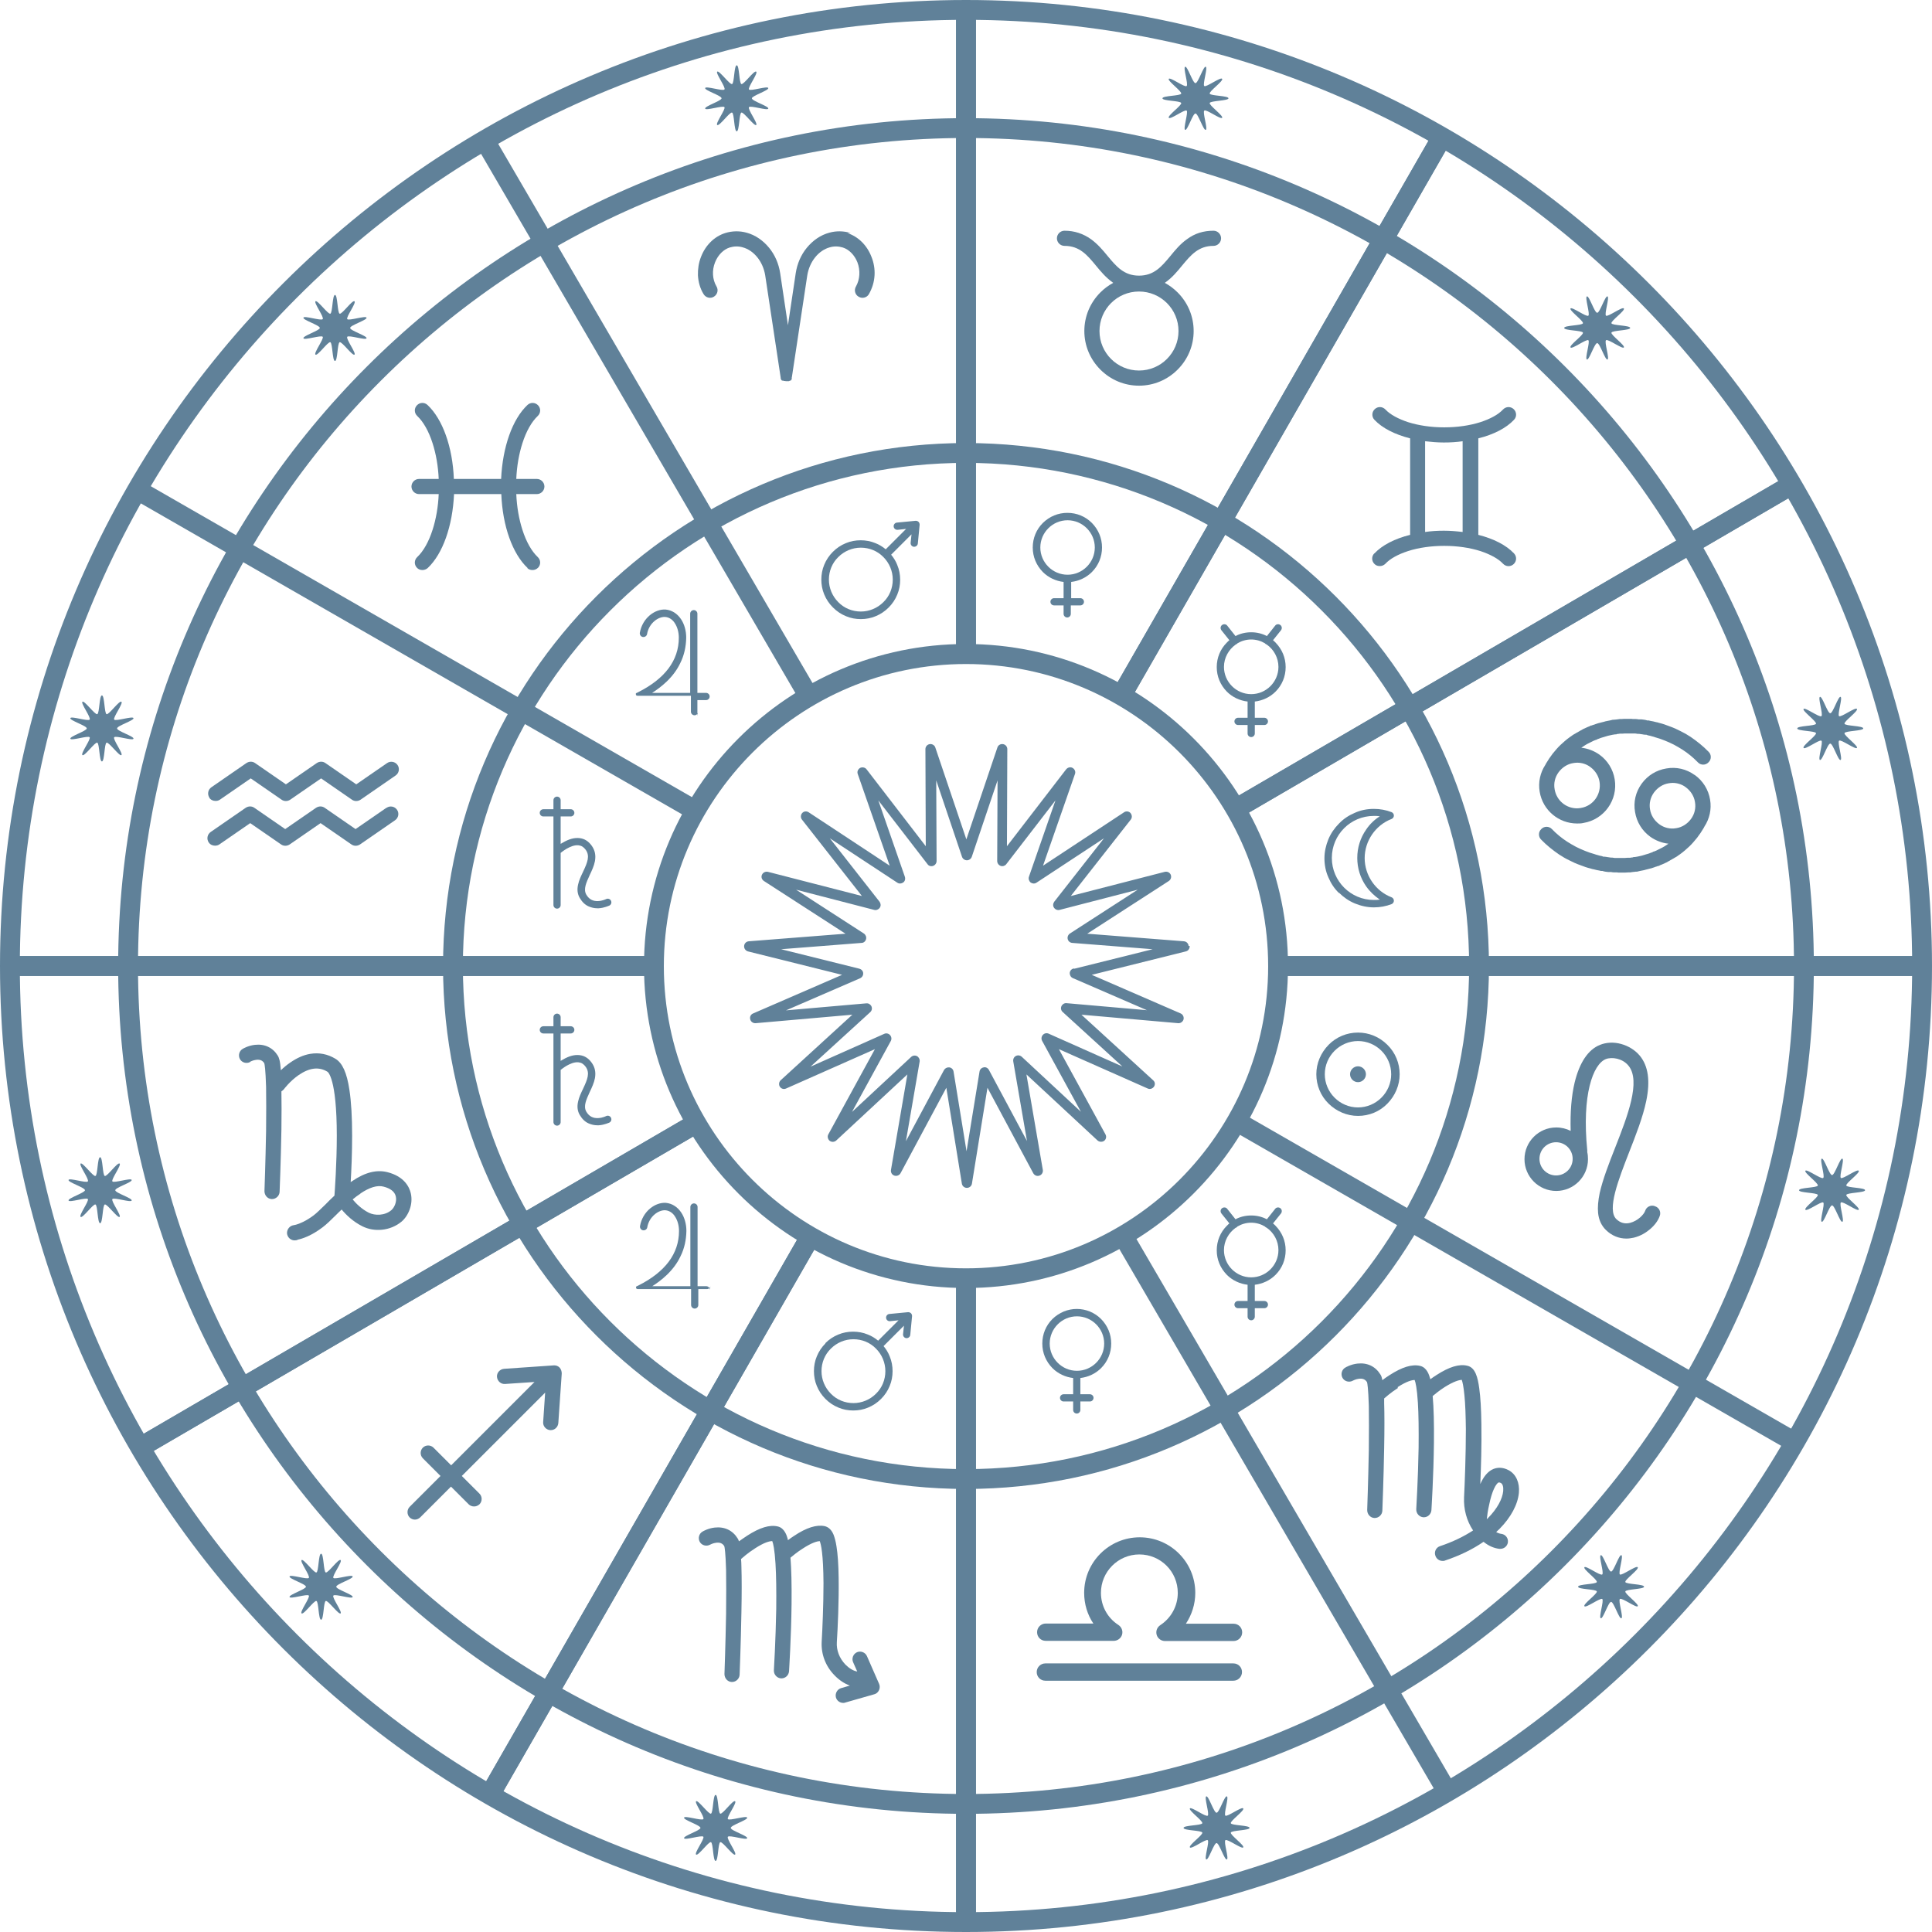 <?xml version="1.0" encoding="UTF-8"?>
<svg id="_レイヤー_2" data-name="レイヤー 2" xmlns="http://www.w3.org/2000/svg" viewBox="0 0 107.1 107.1">
  <defs>
    <style>
      .cls-1 {
        opacity: .8;
      }

      .cls-2 {
        fill: #386280;
        stroke-width: 0px;
      }
    </style>
  </defs>
  <g id="design">
    <g class="cls-1">
      <g>
        <g>
          <g>
            <g>
              <path class="cls-2" d="m57.95,90.96h3.79c.21,0,.4-.14.46-.34.06-.2-.02-.42-.2-.54-.61-.39-.97-1.06-.97-1.78,0-1.17.95-2.13,2.13-2.13s2.13.95,2.13,2.13c0,.72-.36,1.39-.97,1.79-.18.12-.26.33-.2.54.06.2.25.34.46.34h3.8c.26,0,.48-.21.48-.48s-.21-.48-.48-.48h-2.64c.33-.5.52-1.09.52-1.71,0-1.7-1.38-3.08-3.08-3.08s-3.08,1.38-3.08,3.08c0,.62.18,1.21.51,1.7h-2.64c-.26,0-.48.21-.48.48s.21.48.48.48Z"/>
              <path class="cls-2" d="m57.95,93.17h10.42c.26,0,.48-.21.48-.48s-.21-.48-.48-.48h-10.42c-.26,0-.48.21-.48.48s.21.48.48.48Z"/>
            </g>
            <path class="cls-2" d="m76.18,30.68c-.16.17-.15.43.02.59.08.08.18.11.29.11.11,0,.22-.04.31-.13.26-.28.7-.52,1.25-.7.59-.19,1.29-.29,2.01-.29s1.41.1,2.01.29c.54.18.99.42,1.25.7.16.17.42.18.59.02.17-.16.18-.42.02-.59-.43-.46-1.14-.82-1.98-1.03,0,0,0,0,0,0v-5.35c.85-.21,1.55-.57,1.98-1.03.16-.17.15-.43-.02-.59-.17-.16-.43-.15-.59.02-.26.28-.7.52-1.25.7-.59.19-1.29.29-2.01.29s-1.41-.1-2.01-.29c-.54-.18-.99-.42-1.25-.7-.16-.17-.42-.18-.59-.02-.17.16-.18.42-.02.59.43.46,1.14.82,1.98,1.03v5.35s0,0,0,0c-.85.21-1.55.57-1.98,1.03Zm2.82-6.22c.34.04.68.07,1.04.07s.71-.02,1.04-.07v5.03c-.34-.04-.68-.07-1.04-.07s-.71.02-1.04.07v-5.03Z"/>
            <path class="cls-2" d="m47.16,12.92c-.38-.12-.8-.13-1.19-.02-.48.13-.9.42-1.24.83-.33.4-.54.89-.62,1.42l-.43,2.88-.43-2.88c-.08-.53-.29-1.02-.62-1.42-.34-.41-.76-.7-1.24-.83-.39-.11-.81-.1-1.19.02-.6.19-1.09.67-1.34,1.32-.13.33-.18.68-.17,1.02.02.37.12.73.31,1.04.12.2.37.27.57.15.2-.12.27-.37.15-.57-.23-.39-.26-.89-.08-1.34.16-.4.46-.71.81-.82.23-.07.48-.08.72-.01.63.17,1.13.8,1.25,1.56l.85,5.62s0,.04.01.06c0,0,0,0,0,0,0,0,0,0,0,.01,0,0,0,0,0,0,0,0,0,0,0,0,0,0,0,0,0,.01,0,0,0,0,0,0,0,0,0,0,0,.01,0,0,0,0,0,0,0,0,0,.01,0,.02,0,0,0,0,0,0,.02.04.04.07.07.1,0,0,0,0,0,0,0,0,0,0,.01,0,0,0,0,0,0,0,0,0,0,0,0,0,0,0,0,0,.01,0,0,0,0,0,0,0,0,0,0,0,.01,0,0,0,0,0,0,0,0,0,0,0,.01,0,0,0,0,0,0,0,0,0,0,0,.01,0,0,0,0,0,0,0,0,0,0,0,.01,0,0,0,0,0,0,0,.01,0,.03.01.04.02,0,0,0,0,.01,0,0,0,0,0,0,0,0,0,.01,0,.02,0,0,0,0,0,0,0,0,0,.01,0,.02,0,0,0,0,0,0,0,.02,0,.05.01.07.01,0,0,0,0,0,0,0,0,.02,0,.03,0,0,0,0,0,0,0,0,0,0,0,0,0,0,0,.02,0,.03,0,0,0,0,0,0,0,.02,0,.04,0,.05,0,0,0,0,0,0,0,0,0,.01,0,.02,0,0,0,0,0,0,0,0,0,.01,0,.02,0,0,0,0,0,0,0,0,0,0,0,.01,0,0,0,0,0,0,0,0,0,0,0,0,0,.02,0,.04-.02.06-.03,0,0,0,0,0,0,0,0,0,0,.01,0,0,0,0,0,0,0,0,0,0,0,.01,0,0,0,0,0,0,0,0,0,0,0,.01,0,0,0,0,0,0,0,0,0,0,0,.01,0,0,0,0,0,0,0,0,0,0,0,0,0,0,0,0,0,0,0,0,0,0,0,0,0,.02-.02.04-.05.06-.08,0,0,0,0,0,0,0,0,0-.01,0-.02,0,0,0,0,0,0,0,0,0-.01,0-.02,0,0,0,0,0,0,0,0,0,0,0-.01,0,0,0,0,0,0,0,0,0,0,0-.01,0,0,0,0,0,0,0,0,0,0,0,0,0,0,0,0,0-.01,0,0,0,0,0,0,0-.02,0-.04.01-.06l.85-5.62c.12-.76.62-1.39,1.25-1.56.24-.07.49-.06.72.01.35.11.65.42.81.82.17.45.14.95-.08,1.34-.12.2-.05.46.15.57.2.12.46.05.57-.15.18-.32.29-.67.31-1.04.02-.34-.04-.7-.17-1.02-.25-.65-.74-1.13-1.34-1.32Z"/>
            <path class="cls-2" d="m66.17,18.35c0-.81-.32-1.57-.89-2.14-.21-.21-.45-.39-.71-.53.01,0,.03-.02.04-.03.37-.26.65-.6.92-.93.49-.59.91-1.09,1.74-1.09.23,0,.42-.19.42-.42s-.19-.42-.42-.42c-.56,0-1.04.15-1.47.47-.37.26-.65.6-.92.93-.49.59-.91,1.09-1.74,1.09s-1.26-.51-1.74-1.09c-.27-.33-.55-.66-.92-.93-.44-.31-.92-.47-1.47-.47-.23,0-.42.19-.42.42s.19.42.42.42c.84,0,1.26.51,1.74,1.09.27.33.55.66.92.93.01,0,.03.02.04.03-.26.14-.5.32-.71.53-.57.57-.89,1.33-.89,2.14s.32,1.57.89,2.14c.57.57,1.33.89,2.14.89s1.57-.32,2.14-.89c.57-.57.89-1.33.89-2.14Zm-3.03,2.19c-1.21,0-2.19-.98-2.19-2.19s.98-2.19,2.19-2.19,2.19.98,2.19,2.19-.98,2.19-2.19,2.19Z"/>
            <g>
              <path class="cls-2" d="m87.43,45.65c.11,0,.23,0,.35-.03,1.14-.19,1.92-1.27,1.73-2.42-.09-.55-.39-1.04-.85-1.37-.3-.21-.64-.34-1-.38,0,0,.02-.01.03-.02l.06-.04.06-.04.03-.02s.02-.01.03-.02l.12-.07s.04-.02.06-.03l.06-.03.06-.03.06-.03s.08-.04.12-.06l.13-.05h.03s.02-.02.03-.03l.06-.02s.09-.03.13-.05l.13-.04s.09-.02.13-.04c.02,0,.04-.01.07-.02l.07-.02s.09-.02.13-.03c.09-.02.18-.04.27-.05h.07s.03-.02.03-.02h.03s.14-.02.14-.02c.02,0,.05,0,.07,0h.07s.09-.01.14-.01h.14s.09,0,.14,0h.07s.05,0,.07,0h.14s.09.01.14.02h.07s.05.01.07.01l.14.02s.09.02.14.02h.07s.05.02.07.03l.14.03s.05.01.07.02l.07.02s.09.02.13.04c.18.05.36.11.53.18.17.07.34.14.51.23.16.09.33.18.48.28.31.2.6.44.85.7h0c.16.17.43.17.59,0,.17-.16.17-.43,0-.59-.3-.31-.64-.58-.99-.82-.18-.12-.37-.23-.56-.32-.19-.1-.39-.19-.59-.26-.2-.08-.4-.15-.61-.2-.05-.02-.1-.03-.16-.04l-.08-.02s-.05-.01-.08-.02l-.16-.03s-.05-.01-.08-.02h-.08c-.05-.02-.11-.03-.16-.04l-.16-.02s-.05,0-.08,0h-.08c-.05-.01-.11-.02-.16-.02h-.16s-.05-.01-.08-.01h-.08c-.05,0-.11,0-.16,0h-.16c-.05,0-.11.01-.16.01h-.08s-.05,0-.08.01l-.16.02h-.04s-.04.01-.04.01h-.08c-.11.03-.21.05-.32.07-.05.01-.11.02-.16.04l-.08.02s-.05.01-.08.02c-.05.01-.1.03-.16.04l-.15.05c-.05.02-.1.04-.15.05l-.08.03h-.04s-.04.03-.04.03l-.15.06s-.1.05-.15.07l-.07.03-.07.04-.07.04s-.05.02-.07.04l-.14.08s-.02.01-.04.02l-.03.02-.07.04-.07.04s-.05.03-.07.05c-.04.03-.09.06-.13.09-.18.13-.34.27-.5.42-.16.15-.3.32-.44.49-.13.17-.26.36-.37.55-.01.02-.02.04-.03.06-.29.44-.41.97-.32,1.5.17,1.03,1.06,1.76,2.07,1.76Zm-1.03-2.84c.2-.27.49-.46.82-.51.07-.01.14-.02.21-.02.26,0,.52.08.73.24.27.2.46.49.51.82.11.69-.35,1.34-1.04,1.45-.07.01-.14.02-.21.02-.61,0-1.14-.44-1.24-1.06-.06-.33.02-.67.22-.94Z"/>
              <path class="cls-2" d="m93.94,42.96c-.46-.33-1.01-.46-1.57-.36-.55.09-1.04.39-1.37.85-.33.46-.46,1.01-.36,1.57.09.55.39,1.04.85,1.37.3.21.64.34,1,.38,0,0-.02.01-.03.02l-.06.04-.06.04-.03.02s-.02.01-.03.02l-.12.07s-.04.02-.06.03l-.06.03-.06.03-.06.03s-.08.04-.12.06l-.13.05h-.03s-.02.02-.03.03l-.06.02s-.09.03-.13.05l-.13.04s-.09.02-.13.04c-.02,0-.04.01-.07.02l-.07.02s-.09.02-.13.03c-.09.02-.18.04-.27.05h-.07s-.03.02-.03.02h-.03s-.14.02-.14.02c-.02,0-.05,0-.07,0h-.07s-.09.01-.14.01h-.14s-.09,0-.14,0h-.07s-.05,0-.07,0h-.14s-.09-.01-.14-.02h-.07s-.05-.01-.07-.01l-.14-.02s-.09-.02-.14-.02h-.07s-.05-.02-.07-.03l-.14-.03s-.05-.01-.07-.02l-.07-.02s-.09-.02-.13-.04c-.18-.05-.36-.11-.53-.18-.17-.07-.34-.14-.51-.23-.16-.09-.33-.18-.48-.28-.31-.2-.6-.44-.85-.7h0c-.16-.17-.43-.17-.59,0-.17.16-.17.43,0,.59.3.31.64.58.99.82.18.12.37.23.56.32.19.1.39.19.59.26.2.08.4.15.61.2.05.02.1.03.16.04l.08.02s.05.01.08.02l.16.03s.05.01.08.02h.08c.05.02.11.03.16.04l.16.02s.05,0,.08,0h.08c.05.01.11.02.16.02h.16s.05.01.08.01h.08c.05,0,.11,0,.16,0h.16c.05,0,.11-.01.16-.01h.08s.05,0,.08-.01l.16-.02h.04s.04-.01.04-.01h.08c.11-.03.21-.05.32-.07.05-.01.11-.02.16-.04l.08-.02s.05-.01.08-.02c.05-.01.1-.03.16-.04l.15-.05c.05-.02.1-.04.15-.05l.08-.03h.04s.04-.03.04-.03l.15-.06s.1-.05.15-.07l.07-.03.07-.04.07-.04s.05-.02.07-.04l.14-.08s.02-.01.04-.02l.03-.02.07-.04.07-.04s.05-.03.07-.05c.04-.03.09-.06.13-.09.18-.13.34-.27.5-.42.16-.15.3-.32.44-.49.13-.17.26-.36.37-.55.01-.02.02-.04.03-.06.29-.44.41-.97.32-1.5-.09-.55-.39-1.04-.85-1.37Zm-.2,2.44c-.2.27-.49.46-.82.51-.33.06-.67-.02-.94-.22-.27-.2-.46-.49-.51-.82-.06-.33.02-.67.22-.94.2-.27.49-.46.82-.51.07-.01.14-.02.21-.02.26,0,.52.08.73.24.27.2.46.49.51.82.06.33-.02.67-.22.94Z"/>
            </g>
            <path class="cls-2" d="m91.73,66.86c-.22-.08-.46.04-.53.26-.07.21-.41.56-.84.67-.29.07-.54,0-.76-.21-.53-.52.12-2.19.7-3.68.38-.97.77-1.96.96-2.87.23-1.12.11-1.94-.36-2.51-.26-.31-.63-.54-1.04-.65-.4-.11-.81-.09-1.16.05-.66.26-1.14.98-1.41,2.09-.18.75-.25,1.66-.22,2.68-.24-.12-.51-.19-.8-.19-.97,0-1.76.79-1.76,1.76s.79,1.76,1.76,1.76,1.76-.79,1.76-1.76c0-.13-.01-.26-.04-.39,0-.03,0-.06,0-.1-.31-3.08.32-4.78,1.03-5.06.34-.13.92-.04,1.25.36.71.85-.05,2.81-.73,4.54-.36.91-.69,1.77-.86,2.52-.09.43-.12.8-.09,1.11.04.39.19.71.44.95.32.31.71.47,1.13.47.13,0,.27-.02.41-.05.41-.1.71-.31.9-.47.26-.22.45-.48.54-.74.08-.22-.04-.46-.26-.53Zm-5.47-1.7c-.51,0-.92-.41-.92-.92s.41-.92.92-.92.92.41.92.92-.41.92-.92.92Z"/>
            <path class="cls-2" d="m22.99,84.24c.11,0,.21-.04.3-.12l1.71-1.71.98.98c.08.08.19.12.3.12s.21-.04.3-.12c.16-.16.16-.43,0-.59l-.98-.98,4.62-4.62-.11,1.63c-.02.23.16.43.39.45,0,0,.02,0,.03,0,.22,0,.4-.17.42-.39l.19-2.75c0-.12-.04-.24-.12-.33-.09-.09-.2-.13-.33-.12l-2.75.19c-.23.02-.41.22-.39.45.02.23.22.41.45.39l1.63-.11-4.62,4.62-.98-.98c-.16-.16-.43-.16-.59,0-.16.16-.16.43,0,.59l.98.98-1.71,1.71c-.16.16-.16.43,0,.59.08.08.19.12.3.12Zm7.26-7.68v.02s0,0,0,0c0,0,0,0,0,0h.02Z"/>
            <g>
              <path class="cls-2" d="m11.6,44.22c.08.12.21.18.35.18.08,0,.17-.02.24-.07l1.71-1.18,1.71,1.18c.14.1.33.1.48,0l1.71-1.18,1.71,1.18c.14.1.33.1.48,0l1.94-1.34c.19-.13.24-.39.11-.58-.13-.19-.39-.24-.58-.11l-1.71,1.18-1.71-1.18c-.14-.1-.33-.1-.48,0l-1.71,1.18-1.71-1.18c-.14-.1-.33-.1-.48,0l-1.94,1.34c-.19.13-.24.39-.11.58Z"/>
              <path class="cls-2" d="m21.42,44.78l-1.71,1.18-1.71-1.18c-.14-.1-.33-.1-.48,0l-1.71,1.18-1.71-1.18c-.14-.1-.33-.1-.48,0l-1.94,1.34c-.19.13-.24.39-.11.58.08.12.21.18.35.18.08,0,.17-.02.24-.07l1.71-1.18,1.71,1.18c.14.1.33.1.48,0l1.71-1.18,1.71,1.18c.14.1.33.1.48,0l1.94-1.34c.19-.13.24-.39.11-.58-.13-.19-.39-.24-.58-.11Z"/>
            </g>
            <path class="cls-2" d="m29.23,31.49c.08.08.18.11.29.11.11,0,.22-.04.31-.13.16-.17.15-.43-.02-.59-.34-.32-.64-.85-.85-1.51-.19-.59-.31-1.27-.34-1.98h1.14c.23,0,.42-.19.42-.42s-.19-.42-.42-.42h-1.14c.03-.71.15-1.39.34-1.98.21-.66.51-1.19.85-1.51.17-.16.18-.42.02-.59-.16-.17-.42-.18-.59-.02-.84.79-1.38,2.34-1.46,4.1h-2.62c-.07-1.77-.62-3.31-1.46-4.1-.17-.16-.43-.15-.59.02-.16.17-.15.43.02.59.34.32.64.85.85,1.51.19.59.31,1.27.34,1.98h-1.09c-.23,0-.42.19-.42.42s.19.42.42.42h1.09c-.03.71-.15,1.39-.34,1.98-.21.66-.51,1.19-.85,1.51-.17.16-.18.42-.02.59.08.09.19.13.31.13.1,0,.21-.04.29-.11.84-.79,1.38-2.34,1.46-4.1h2.62c.07,1.77.62,3.31,1.46,4.1Z"/>
            <path class="cls-2" d="m77.47,76.9c.51-.33.8-.4.95-.4.05.12.13.45.18,1.26.04.65.05,1.49.04,2.5-.03,1.74-.13,3.39-.13,3.4-.01.23.16.43.39.45,0,0,.02,0,.03,0,.22,0,.4-.17.42-.39,0-.02.12-1.88.14-3.75.01-1.07-.01-1.93-.07-2.58.12-.1.37-.31.67-.5.51-.32.8-.39.94-.4.04.1.1.34.15.86.05.48.07,1.11.08,1.88,0,1.41-.06,2.97-.1,3.77-.03.66.14,1.3.5,1.84-.52.34-1.14.64-1.83.87-.22.07-.34.31-.26.53.06.18.22.29.4.29.04,0,.09,0,.13-.02.81-.27,1.53-.62,2.14-1.04.27.22.56.35.87.39.02,0,.04,0,.06,0,.21,0,.39-.15.42-.36.03-.23-.13-.44-.36-.47-.1-.01-.2-.05-.29-.1.06-.06.13-.12.19-.18.63-.64,1.01-1.35,1.07-2,.05-.56-.16-1.03-.57-1.25-.32-.17-.65-.18-.94-.02-.25.14-.46.4-.63.79.04-.93.08-2.19.06-3.32-.01-.84-.05-1.51-.12-2-.08-.58-.21-1.14-.66-1.24-.45-.11-1,.06-1.7.51-.13.08-.24.16-.35.24,0-.02-.01-.05-.02-.07-.04-.14-.16-.58-.54-.67-.45-.11-1,.06-1.7.51-.15.1-.29.19-.4.28-.03-.18-.07-.26-.11-.32-.28-.45-.73-.66-1.27-.6-.36.04-.64.2-.67.22-.2.11-.27.37-.16.57.11.2.37.27.57.16,0,0,.16-.09.35-.11.2-.02.34.03.44.19.02.06.07.33.1,1.32.01.63.01,1.45,0,2.44-.03,1.69-.09,3.31-.09,3.33,0,.23.17.43.4.44,0,0,.01,0,.02,0,.22,0,.41-.18.42-.4,0-.02.07-1.72.1-3.47.02-1.03.02-1.87,0-2.51,0-.09,0-.17,0-.25.01,0,.03-.02.04-.03,0,0,.32-.29.73-.55Zm5.08,6.52c.16-.79.38-1.16.52-1.24,0,0,.02,0,.03,0,.02,0,.05,0,.1.03.1.05.15.22.13.44-.04.45-.34.99-.83,1.49-.03.03-.05.05-.08.08.02-.21.06-.5.13-.8Z"/>
            <path class="cls-2" d="m40.96,85.43c-.02-.07-.05-.11-.07-.15-.28-.45-.73-.66-1.27-.6-.36.04-.64.2-.67.22-.2.11-.27.37-.16.57.11.2.37.27.57.16,0,0,.16-.09.35-.11.2-.02.34.03.44.19.02.06.07.33.1,1.32.01.63.01,1.45,0,2.44-.03,1.69-.09,3.31-.09,3.33,0,.23.17.43.4.44,0,0,.01,0,.02,0,.22,0,.41-.18.42-.4,0-.02.07-1.72.1-3.47.02-1.03.02-1.87,0-2.51,0-.16-.01-.31-.02-.44.02-.01.03-.02.05-.04,0,0,.32-.29.73-.55.51-.33.8-.4.95-.4.05.12.13.45.18,1.26.04.65.05,1.49.04,2.5-.03,1.74-.13,3.39-.13,3.4-.01.23.16.43.39.45,0,0,.02,0,.03,0,.22,0,.4-.17.42-.39,0-.02.12-1.88.14-3.75.01-1.05-.01-1.91-.06-2.55.12-.1.37-.31.67-.5.52-.34.81-.41.95-.42.07.16.2.7.21,2.34,0,1.21-.06,2.54-.1,3.23-.04.69.21,1.36.71,1.87.26.27.55.46.85.57l-.48.14c-.22.06-.35.3-.29.52.05.18.22.3.4.3.04,0,.08,0,.12-.02l1.61-.46c.12-.03.21-.12.26-.23.05-.11.05-.24,0-.35l-.67-1.53c-.09-.21-.34-.31-.55-.22-.21.09-.31.34-.22.55l.23.52c-.23-.04-.45-.18-.66-.39-.33-.35-.5-.79-.47-1.24.05-.77.12-2.27.1-3.57-.01-.73-.05-1.32-.12-1.74-.04-.27-.1-.48-.16-.64-.11-.27-.28-.43-.5-.48-.44-.09-1,.08-1.69.54-.12.08-.24.16-.34.24,0-.03-.02-.06-.02-.09-.04-.14-.16-.58-.54-.67-.45-.11-1,.06-1.7.51-.17.11-.32.22-.45.31Z"/>
            <path class="cls-2" d="m13.86,58.86s.16-.09.35-.11c.2-.02.34.03.44.19.02.06.07.33.1,1.32.01.63.01,1.45,0,2.44-.03,1.69-.09,3.31-.09,3.33,0,.23.17.43.4.44,0,0,.01,0,.02,0,.22,0,.41-.18.42-.4,0-.02.07-1.72.1-3.47.01-.82.01-1.52,0-2.1.05-.03.09-.07.13-.11,0,0,.33-.45.82-.79.6-.41,1.12-.48,1.6-.19.02.01.52.34.52,3.55,0,1.54-.11,3.03-.13,3.32-.18.17-.36.34-.51.5-.26.25-.48.47-.64.59-.44.33-.8.47-.98.52-.05.01-.09.02-.14.03-.21.03-.37.23-.36.45.02.21.18.37.39.39.08,0,.15,0,.21-.04.24-.05.75-.21,1.38-.69.21-.16.45-.39.73-.67.1-.1.21-.21.32-.31.25.3.63.67,1.15.93.32.16.7.23,1.08.19.41-.04.79-.2,1.09-.45.37-.31.66-.96.51-1.58-.08-.33-.35-.92-1.29-1.16-.59-.15-1.23,0-1.95.49-.03.02-.06.04-.09.06.04-.65.08-1.6.08-2.57,0-1.03-.05-1.89-.15-2.54-.14-.95-.39-1.5-.78-1.73-.43-.26-.9-.35-1.39-.27-.37.06-.75.23-1.12.49-.19.13-.37.28-.51.42-.04-.55-.11-.71-.17-.81-.28-.45-.73-.66-1.27-.6-.36.04-.64.2-.67.22-.2.11-.27.37-.16.57.11.2.37.27.57.16Zm6.12,7.3c.51-.34.93-.47,1.28-.38.39.1.62.28.68.54.07.28-.07.61-.24.76-.37.32-.92.31-1.25.15-.4-.2-.71-.51-.9-.74.14-.12.29-.23.43-.32Z"/>
          </g>
          <g>
            <g>
              <path class="cls-2" d="m75.28,61.86c.62,0,1.2-.24,1.63-.68s.68-1.02.68-1.63-.24-1.2-.68-1.63c-.44-.44-1.02-.68-1.63-.68s-1.2.24-1.63.68-.68,1.02-.68,1.63.24,1.2.68,1.63,1.02.68,1.63.68Zm0-4.15c1.02,0,1.84.83,1.84,1.84s-.83,1.84-1.84,1.84-1.84-.83-1.84-1.84.83-1.84,1.84-1.84Z"/>
              <path class="cls-2" d="m75.28,59.99c.24,0,.44-.2.44-.44s-.2-.44-.44-.44-.44.2-.44.44.2.44.44.44Z"/>
            </g>
            <g>
              <path class="cls-2" d="m46.18,33.68c.21.21.45.37.72.48.26.11.54.16.82.16s.56-.05.82-.16c.27-.11.51-.27.72-.48.21-.21.37-.45.48-.72.11-.26.16-.54.16-.82s-.05-.56-.16-.82c-.08-.21-.2-.4-.34-.57l1.13-1.13-.05.47c-.01.11.07.21.18.22,0,0,.01,0,.02,0,.1,0,.19-.08.2-.18l.1-1.04c0-.06-.02-.12-.06-.16-.04-.04-.1-.06-.16-.06l-1.04.1c-.11.01-.19.11-.18.22.01.11.11.19.22.18l.47-.05-1.13,1.13c-.17-.14-.36-.26-.57-.34-.26-.11-.54-.16-.82-.16s-.56.05-.82.16c-.27.11-.51.27-.72.48-.21.21-.37.45-.48.72-.11.26-.16.54-.16.82s.05.56.16.82c.11.27.27.51.48.72Zm.29-2.8c.33-.33.78-.52,1.25-.52s.92.18,1.25.52c.33.33.52.78.52,1.25s-.18.92-.52,1.25c-.33.33-.78.52-1.25.52s-.92-.18-1.25-.52c-.33-.33-.52-.78-.52-1.25s.18-.92.52-1.25Z"/>
              <path class="cls-2" d="m45.76,74.47c-.21.21-.37.45-.48.72-.11.26-.16.54-.16.82s.05.56.16.82c.11.27.27.51.48.72.21.21.45.37.72.48.26.11.54.16.82.16s.56-.05.82-.16c.27-.11.51-.27.72-.48.21-.21.37-.45.48-.72.11-.26.16-.54.16-.82s-.05-.56-.16-.82c-.08-.21-.2-.4-.34-.57l1.13-1.13-.05.47c-.01.11.07.21.18.22,0,0,.01,0,.02,0,.1,0,.19-.08.2-.18l.1-1.04c0-.06-.02-.12-.06-.16-.04-.04-.1-.06-.16-.06l-1.04.1c-.11.01-.19.11-.18.22.01.11.11.19.22.18l.47-.05-1.13,1.13c-.17-.14-.36-.26-.57-.34-.26-.11-.54-.16-.82-.16s-.56.05-.82.16c-.27.11-.51.27-.72.48Zm2.8.29c.33.33.52.78.52,1.25s-.18.92-.52,1.25c-.33.33-.78.52-1.25.52s-.92-.18-1.25-.52c-.33-.33-.52-.78-.52-1.25s.18-.92.52-1.25c.33-.33.78-.52,1.25-.52s.92.18,1.25.52Z"/>
              <path class="cls-2" d="m67.74,34.65c-.09.07-.1.2-.03.29l.44.55s-.1.08-.14.13c-.36.36-.56.84-.56,1.36s.2.99.56,1.36c.31.31.72.5,1.15.55v.9h-.53c-.11,0-.2.09-.2.2s.09.2.2.2h.53v.47c0,.11.09.2.2.2s.2-.09.2-.2v-.47h.53c.11,0,.2-.09.2-.2s-.09-.2-.2-.2h-.53v-.9c.43-.05.84-.24,1.15-.55.36-.36.56-.84.56-1.36s-.2-.99-.56-1.36c-.05-.05-.09-.09-.14-.13l.44-.55c.07-.09.06-.22-.03-.29-.09-.07-.22-.06-.29.03l-.46.58c-.27-.14-.56-.21-.87-.21s-.61.07-.87.21l-.46-.58c-.07-.09-.2-.1-.29-.03Zm.76,1.08s.05-.02.07-.04c.01,0,.02-.02.03-.03.22-.13.48-.21.76-.21s.54.08.76.21c0,.01.02.02.03.03.02.02.05.03.07.04.39.27.65.73.65,1.24,0,.83-.68,1.51-1.51,1.51s-1.51-.68-1.51-1.51c0-.51.26-.96.65-1.24Z"/>
              <path class="cls-2" d="m68.03,67.01c-.07-.09-.2-.1-.29-.03-.09.07-.1.2-.03.29l.44.55s-.1.08-.14.13c-.36.36-.56.84-.56,1.36s.2.99.56,1.36c.31.31.72.5,1.15.55v.9h-.53c-.11,0-.2.09-.2.2s.09.2.2.2h.53v.47c0,.11.09.2.2.2s.2-.09.2-.2v-.47h.53c.11,0,.2-.09.2-.2s-.09-.2-.2-.2h-.53v-.9c.43-.05.84-.24,1.15-.55.36-.36.56-.84.56-1.36s-.2-.99-.56-1.36c-.05-.05-.09-.09-.14-.13l.44-.55c.07-.09.06-.22-.03-.29-.09-.07-.22-.06-.29.03l-.46.58c-.27-.14-.56-.21-.87-.21s-.61.07-.87.21l-.46-.58Zm.54,1.01s.02-.02.03-.03c.22-.13.48-.21.76-.21s.54.08.76.21c0,.01.02.02.03.03.02.02.05.03.07.04.39.27.65.73.65,1.24,0,.83-.68,1.51-1.51,1.51s-1.51-.68-1.51-1.51c0-.51.26-.96.65-1.24.03,0,.05-.02.07-.04Z"/>
              <path class="cls-2" d="m59.91,33.16h-.53v-.9c.43-.05.84-.24,1.15-.55.36-.36.56-.84.56-1.36s-.2-.99-.56-1.36c-.36-.36-.84-.56-1.36-.56s-.99.2-1.36.56c-.36.36-.56.84-.56,1.36s.2.99.56,1.36c.31.31.72.5,1.15.55v.9h-.53c-.11,0-.2.09-.2.2s.09.2.2.2h.53v.47c0,.11.09.2.2.2s.2-.09.2-.2v-.47h.53c.11,0,.2-.09.2-.2s-.09-.2-.2-.2Zm-.73-1.3c-.83,0-1.51-.68-1.51-1.51s.68-1.51,1.51-1.51,1.51.68,1.51,1.51-.68,1.51-1.51,1.51Z"/>
              <path class="cls-2" d="m59.7,72.56c-.51,0-.99.2-1.36.56-.36.36-.56.84-.56,1.36s.2.99.56,1.36c.31.31.72.5,1.15.55v.9h-.53c-.11,0-.2.09-.2.2s.09.2.2.2h.53v.47c0,.11.09.2.2.2s.2-.09.2-.2v-.47h.53c.11,0,.2-.09.2-.2s-.09-.2-.2-.2h-.53v-.9c.43-.05.84-.24,1.15-.55.36-.36.56-.84.56-1.36s-.2-.99-.56-1.36c-.36-.36-.84-.56-1.36-.56Zm0,3.43c-.83,0-1.51-.68-1.51-1.51s.68-1.51,1.51-1.51,1.51.68,1.51,1.51-.68,1.51-1.51,1.51Z"/>
              <path class="cls-2" d="m74.23,49.49c.25.25.54.45.87.59.34.14.7.22,1.06.22.34,0,.67-.06.98-.18.08-.03.13-.11.13-.19s-.05-.16-.13-.19c-.89-.34-1.49-1.22-1.49-2.17s.6-1.83,1.49-2.17c.08-.03.13-.11.13-.19s-.05-.16-.13-.19c-.31-.12-.64-.18-.98-.18-.37,0-.73.07-1.06.22-.33.14-.62.33-.87.59-.25.25-.45.54-.59.87-.14.34-.22.7-.22,1.06s.07.73.22,1.06c.14.33.33.62.59.87Zm1.93-4.26c.11,0,.22,0,.33.02-.3.19-.56.44-.76.74-.32.46-.49,1-.49,1.57s.17,1.11.49,1.57c.21.3.47.54.76.74-.11.02-.22.02-.33.02-1.28,0-2.33-1.04-2.33-2.33s1.04-2.33,2.33-2.33Z"/>
              <path class="cls-2" d="m33.6,61.87s-.2.1-.43.11c-.3.02-.52-.1-.67-.36-.17-.3,0-.66.19-1.08.12-.25.24-.51.29-.77.06-.33,0-.61-.18-.86-.18-.25-.4-.39-.68-.42-.28-.03-.58.05-.92.25-.04.02-.08.05-.12.07v-1.52h.56c.11,0,.2-.09.2-.2s-.09-.2-.2-.2h-.56v-.5c0-.11-.09-.2-.2-.2s-.2.09-.2.2v.5h-.56c-.11,0-.2.09-.2.2s.09.2.2.2h.56v4.91c0,.11.09.2.2.2s.2-.09.2-.2v-2.89s.16-.13.33-.23c.18-.1.43-.22.67-.19.16.02.28.1.39.25.24.34.1.69-.15,1.22-.11.23-.22.46-.27.69-.07.29-.04.54.09.76.13.22.29.38.5.47.14.06.3.1.47.1.03,0,.05,0,.08,0,.32-.02.58-.15.59-.15.1-.05.14-.17.09-.27-.05-.1-.17-.14-.27-.09Z"/>
              <path class="cls-2" d="m33.6,49.84s-.2.1-.43.11c-.3.02-.52-.1-.67-.36-.17-.3,0-.66.19-1.08.12-.25.24-.51.29-.77.06-.33,0-.61-.18-.86-.18-.25-.4-.39-.68-.42-.28-.03-.58.05-.92.25-.04.02-.08.05-.12.07v-1.52h.56c.11,0,.2-.09.2-.2s-.09-.2-.2-.2h-.56v-.5c0-.11-.09-.2-.2-.2s-.2.09-.2.2v.5h-.56c-.11,0-.2.09-.2.2s.09.2.2.2h.56v4.91c0,.11.09.2.2.2s.2-.09.2-.2v-2.89s.16-.13.33-.23c.18-.1.43-.22.67-.19.16.02.28.1.39.25.24.34.1.69-.15,1.22-.11.23-.22.46-.27.69-.07.29-.04.54.09.76.13.22.29.38.5.47.14.06.3.1.47.1.03,0,.05,0,.08,0,.32-.02.58-.15.59-.15.1-.05.14-.17.09-.27-.05-.1-.17-.14-.27-.09Z"/>
              <path class="cls-2" d="m39.35,71.5c0-.11-.09-.2-.2-.2h-.48v-4.39c0-.11-.09-.2-.2-.2s-.2.09-.2.2v4.39h-2.11c.25-.16.54-.37.82-.64.32-.31.57-.65.74-1.01.22-.44.32-.91.33-1.41,0-.38-.1-.75-.29-1.03-.21-.31-.51-.5-.85-.53-.29-.02-.6.09-.87.31-.29.24-.49.58-.56.97-.02.11.05.22.16.24.11.02.22-.05.24-.16.05-.29.2-.55.42-.73.18-.15.4-.23.58-.22.27.02.45.2.54.35.14.21.22.5.22.8,0,1.26-.77,2.28-2.27,3.03-.05.02-.08.04-.1.05,0,0,0,0,0,0,0,0,0,0,0,0,0,0,0,0,0,0,0,0,0,0-.01,0,0,0,0,0,0,0,0,0,0,0,0,0,0,0,0,0,0,0,0,0,0,0,0,0,0,0,0,0,0,0,0,0,0,0,0,0,0,0,0,0,0,0,0,0,0,0,0,0,0,0,0,0,0,0,0,0,0,0,0,0,0,0,0,0,0,0,0,0,0,0,0,.01,0,0,0,0,0,0,0,0,0,0,0,.01,0,0,0,0,0,0,0,0,0,0,0,.01,0,0,0,0,0,0,0,0,0,0,0,0,0,0,0,0,0,.01,0,0,0,0,0,0,0,0,0,0,0,0,0,0,0,0,0,.01,0,0,0,0,0,0,0,0,0,0,0,.01,0,0,0,0,0,0,0,0,0,0,0,0,0,0,0,0,0,0,0,0,0,0,0,0,0,0,0,0,0,.01,0,0,0,0,0,0,0,0,0,0,0,.01,0,0,0,0,0,0,0,0,0,0,0,0,0,0,0,.01.01.02,0,0,0,0,0,0,0,0,.01.01.02.02,0,0,0,0,0,0,0,0,0,0,.01.01,0,0,0,0,0,0,0,0,0,0,.02,0,0,0,0,0,0,0,0,0,.01,0,.02.01,0,0,0,0,0,0,0,0,.01,0,.02,0,0,0,0,0,0,0,0,0,.01,0,.02,0,0,0,0,0,0,0,0,0,.01,0,.02,0,0,0,0,0,0,0,0,0,0,0,0,0h2.91v.88c0,.11.09.2.2.2s.2-.09.2-.2v-.88h.48c.11,0,.2-.09.2-.2Z"/>
              <path class="cls-2" d="m38.66,39.69v-.88h.48c.11,0,.2-.09.2-.2s-.09-.2-.2-.2h-.48v-4.39c0-.11-.09-.2-.2-.2s-.2.09-.2.2v4.39h-2.11c.25-.16.54-.37.82-.64.32-.31.57-.65.74-1.01.22-.44.32-.91.33-1.41,0-.38-.1-.75-.29-1.03-.21-.31-.51-.5-.85-.53-.29-.02-.6.09-.87.31-.29.24-.49.58-.56.97-.02.11.05.22.16.24.11.02.22-.05.24-.16.05-.29.2-.55.42-.73.18-.15.4-.23.58-.22.27.02.45.2.54.35.14.21.22.5.22.8,0,1.26-.77,2.28-2.27,3.03-.05.02-.08.04-.1.05,0,0,0,0,0,0,0,0,0,0,0,0,0,0,0,0,0,0,0,0,0,0-.01,0,0,0,0,0,0,0,0,0,0,0,0,0,0,0,0,0,0,0,0,0,0,0,0,0,0,0,0,0,0,0,0,0,0,0,0,0,0,0,0,0,0,0,0,0,0,0,0,0,0,0,0,0,0,0,0,0,0,0,0,0,0,0,0,0,0,0,0,0,0,0,0,.01,0,0,0,0,0,0,0,0,0,0,0,.01,0,0,0,0,0,0,0,0,0,0,0,.01,0,0,0,0,0,0,0,0,0,0,0,0,0,0,0,0,0,.01,0,0,0,0,0,0,0,0,0,0,0,0,0,0,0,0,0,.01,0,0,0,0,0,0,0,0,0,0,0,.01,0,0,0,0,0,0,0,0,0,0,0,0,0,0,0,0,0,0,0,0,0,0,0,0,0,0,0,0,0,.01,0,0,0,0,0,0,0,0,0,0,0,.01,0,0,0,0,0,0,0,0,0,0,0,0,0,0,0,.01.01.02,0,0,0,0,0,0,0,0,.01.01.02.02,0,0,0,0,0,0,0,0,0,0,.01.01,0,0,0,0,0,0,0,0,0,0,.02,0,0,0,0,0,0,0,0,0,.01,0,.02.01,0,0,0,0,0,0,0,0,.01,0,.02,0,0,0,0,0,0,0,0,0,.01,0,.02,0,0,0,0,0,0,0,0,0,.01,0,.02,0,0,0,0,0,0,0,0,0,0,0,0,0h2.91v.88c0,.11.09.2.2.2s.2-.09.2-.2Z"/>
            </g>
          </g>
        </g>
        <path class="cls-2" d="m65.89,52.44c-.01-.14-.12-.25-.26-.26l-5.36-.42,4.52-2.92c.12-.08.16-.22.11-.35-.06-.13-.19-.19-.33-.16l-5.21,1.34,3.32-4.23c.09-.11.08-.26-.01-.37-.09-.1-.25-.12-.36-.04l-4.49,2.96,1.77-5.08c.05-.13-.01-.27-.13-.34-.12-.07-.27-.03-.36.08l-3.28,4.26.02-5.38c0-.14-.1-.26-.24-.28-.14-.02-.27.06-.31.19l-1.72,5.09-1.72-5.09c-.04-.13-.18-.21-.31-.19-.14.02-.24.14-.24.28l.02,5.38-3.28-4.26c-.08-.11-.24-.14-.36-.08-.12.07-.18.21-.13.34l1.77,5.08-4.49-2.96c-.12-.08-.27-.06-.36.04-.09.1-.1.26-.01.37l3.32,4.23-5.21-1.34c-.13-.03-.27.03-.33.16-.06.13-.01.27.11.35l4.52,2.92-5.36.42c-.14.01-.25.12-.26.26-.01.14.08.26.21.3l5.22,1.3-4.93,2.14c-.13.05-.2.19-.16.33.03.13.16.22.3.21l5.36-.47-3.97,3.63c-.1.09-.12.25-.05.36.08.12.22.16.35.1l4.92-2.18-2.58,4.72c-.07.12-.03.27.07.36.11.08.26.08.37-.02l3.94-3.66-.91,5.3c-.02.14.06.27.19.31.13.04.27-.01.34-.13l2.54-4.74.86,5.31c.02.14.14.24.28.24s.26-.1.28-.24l.86-5.31,2.54,4.74c.07.12.21.18.34.13.13-.04.21-.18.19-.31l-.91-5.3,3.94,3.66c.1.09.26.1.37.02.11-.08.14-.24.07-.36l-2.58-4.72,4.92,2.18c.13.06.27.01.35-.1.08-.12.06-.27-.05-.36l-3.97-3.63,5.36.47c.14.01.26-.08.3-.21.03-.13-.03-.27-.16-.33l-4.93-2.14,5.22-1.3c.13-.03.22-.16.21-.3Zm-6.38,1.25c-.12.03-.2.13-.21.25,0,.12.06.23.17.28l4.11,1.78-4.46-.39c-.12-.01-.23.06-.28.17-.05.11-.02.24.07.32l3.31,3.02-4.09-1.82c-.11-.05-.24-.02-.32.07-.08.09-.1.22-.04.33l2.15,3.93-3.28-3.05c-.09-.08-.22-.1-.33-.04-.11.06-.16.18-.14.3l.76,4.41-2.11-3.94c-.06-.11-.18-.17-.29-.14-.12.02-.21.11-.23.23l-.72,4.42-.72-4.42c-.02-.12-.11-.21-.23-.23-.02,0-.03,0-.05,0-.1,0-.2.06-.25.15l-2.11,3.94.76-4.41c.02-.12-.04-.24-.14-.3-.11-.06-.24-.04-.33.04l-3.28,3.05,2.15-3.93c.06-.11.04-.24-.04-.33-.08-.09-.21-.12-.32-.07l-4.09,1.82,3.31-3.02c.09-.08.12-.21.07-.32-.05-.11-.16-.18-.28-.17l-4.46.39,4.11-1.78c.11-.05.18-.16.17-.28,0-.12-.1-.22-.21-.25l-4.34-1.08,4.46-.35c.12,0,.22-.09.25-.21.03-.12-.02-.24-.12-.31l-3.76-2.43,4.33,1.12c.12.03.24-.02.31-.12.07-.1.06-.23-.01-.33l-2.76-3.52,3.74,2.46c.1.07.23.06.33-.01.1-.07.13-.2.09-.32l-1.47-4.23,2.73,3.54c.07.1.2.13.31.09.11-.04.19-.15.19-.27l-.02-4.47,1.43,4.24c.04.11.15.19.27.19s.23-.08.27-.19l1.43-4.24-.02,4.47c0,.12.08.23.19.27.11.04.24,0,.31-.09l2.73-3.54-1.47,4.23c-.04.11,0,.24.09.32.1.07.23.08.33.01l3.74-2.46-2.76,3.52c-.07.1-.08.23-.01.33.07.1.19.15.31.12l4.33-1.12-3.76,2.43c-.1.07-.15.19-.12.31.03.12.13.2.25.21l4.46.35-4.34,1.08Z"/>
      </g>
      <path class="cls-2" d="m53.55,71.4c-9.84,0-17.85-8.01-17.85-17.85s8.01-17.85,17.85-17.85,17.85,8.01,17.85,17.85-8.01,17.85-17.85,17.85Zm0-34.59c-9.23,0-16.75,7.51-16.75,16.75s7.51,16.75,16.75,16.75,16.75-7.51,16.75-16.75-7.51-16.75-16.75-16.75Z"/>
      <path class="cls-2" d="m53.55,82.54c-15.98,0-28.99-13-28.99-28.99s13-28.99,28.99-28.99,28.99,13,28.99,28.99-13,28.99-28.99,28.99Zm0-56.88c-15.38,0-27.89,12.51-27.89,27.89s12.51,27.89,27.89,27.89,27.89-12.51,27.89-27.89-12.51-27.89-27.89-27.89Z"/>
      <path class="cls-2" d="m53.55,100.55c-25.92,0-47-21.08-47-47S27.63,6.55,53.55,6.55s47,21.08,47,47-21.08,47-47,47Zm0-92.9C28.24,7.65,7.65,28.24,7.65,53.55s20.59,45.9,45.9,45.9,45.9-20.59,45.9-45.9S78.86,7.65,53.55,7.65Z"/>
      <path class="cls-2" d="m53.55,107.1C24.02,107.1,0,83.08,0,53.55S24.02,0,53.55,0s53.55,24.02,53.55,53.55-24.02,53.55-53.55,53.55Zm0-106C24.63,1.1,1.1,24.63,1.1,53.55s23.53,52.45,52.45,52.45,52.45-23.53,52.45-52.45S82.47,1.1,53.55,1.1Z"/>
      <g>
        <rect class="cls-2" x="53.2" y="22.52" width="35.71" height="1.1" transform="translate(15.67 73.21) rotate(-60.14)"/>
        <rect class="cls-2" x="53" y=".55" width="1.1" height="35.7"/>
        <rect class="cls-2" x="66.06" y="35.3" width="35.71" height="1.1" transform="translate(-6.64 47.13) rotate(-30.23)"/>
        <rect class="cls-2" x="53.2" y="22.52" width="35.71" height="1.1" transform="translate(15.67 73.21) rotate(-60.14)"/>
        <rect class="cls-2" x="35.3" y="5.33" width="1.1" height="35.7" transform="translate(-6.8 21.21) rotate(-30.24)"/>
        <rect class="cls-2" x="22.52" y="18.19" width="1.1" height="35.7" transform="translate(-19.67 38.09) rotate(-60.12)"/>
        <rect class="cls-2" x=".55" y="53" width="35.7" height="1.1"/>
        <rect class="cls-2" x="53" y=".55" width="1.1" height="35.7"/>
        <rect class="cls-2" x="66.06" y="35.3" width="35.71" height="1.1" transform="translate(-6.64 47.13) rotate(-30.23)"/>
        <rect class="cls-2" x="70.85" y="53" width="35.7" height="1.1"/>
        <rect class="cls-2" x="53" y="70.85" width="1.1" height="35.7"/>
        <rect class="cls-2" x="18.18" y="83.48" width="35.71" height="1.1" transform="translate(-54.78 73.44) rotate(-60.14)"/>
        <rect class="cls-2" x="5.33" y="70.7" width="35.71" height="1.1" transform="translate(-32.72 21.36) rotate(-30.23)"/>
        <rect class="cls-2" x=".55" y="53" width="35.7" height="1.1"/>
        <rect class="cls-2" x="70.85" y="53" width="35.7" height="1.1"/>
        <rect class="cls-2" x="53" y="70.85" width="1.1" height="35.7"/>
        <rect class="cls-2" x="70.7" y="66.06" width="1.1" height="35.7" transform="translate(-32.57 47.31) rotate(-30.24)"/>
        <rect class="cls-2" x="83.48" y="53.21" width="1.1" height="35.7" transform="translate(-19.45 108.52) rotate(-60.12)"/>
        <rect class="cls-2" x="18.18" y="83.48" width="35.71" height="1.1" transform="translate(-54.78 73.44) rotate(-60.14)"/>
        <rect class="cls-2" x="5.33" y="70.7" width="35.71" height="1.1" transform="translate(-32.72 21.36) rotate(-30.23)"/>
      </g>
      <path class="cls-2" d="m103.39,65.98c0,.14-1,.13-1.04.26s.77.71.69.82-.88-.49-.99-.4.21,1.03.08,1.07-.42-.91-.57-.91-.44.95-.57.91.19-.99.08-1.07-.91.52-.99.4.73-.69.69-.82-1.04-.11-1.04-.26,1-.13,1.04-.26-.77-.71-.69-.82.88.49.99.4-.21-1.03-.08-1.07.42.91.57.91.44-.95.57-.91-.19.99-.08,1.07.91-.52.99-.4-.73.69-.69.82,1.04.11,1.04.26Z"/>
      <path class="cls-2" d="m91.14,87.96c0,.14-1,.13-1.04.26s.77.71.69.82-.88-.49-.99-.4.21,1.03.08,1.07-.42-.91-.57-.91-.44.95-.57.91.19-.99.08-1.07-.91.52-.99.4.73-.69.69-.82-1.04-.11-1.04-.26,1-.13,1.04-.26-.77-.71-.69-.82.88.49.99.4-.21-1.03-.08-1.07.42.91.57.91.44-.95.57-.91-.19.99-.08,1.07.91-.52.99-.4-.73.69-.69.82,1.04.11,1.04.26Z"/>
      <path class="cls-2" d="m69.27,101.33c0,.14-1,.13-1.04.26s.77.71.69.82-.88-.49-.99-.4.21,1.03.08,1.07-.42-.91-.57-.91-.44.95-.57.91.19-.99.08-1.07-.91.52-.99.4.73-.69.69-.82-1.04-.11-1.04-.26,1-.13,1.04-.26-.77-.71-.69-.82.88.49.99.4-.21-1.03-.08-1.07.42.91.57.91.44-.95.57-.91-.19.99-.08,1.07.91-.52.99-.4-.73.69-.69.82,1.04.11,1.04.26Z"/>
      <path class="cls-2" d="m90.37,18.18c0,.14-1,.13-1.04.26s.77.71.69.82-.88-.49-.99-.4.21,1.03.08,1.07-.42-.91-.57-.91-.44.95-.57.91.19-.99.08-1.07-.91.52-.99.4.73-.69.69-.82-1.04-.11-1.04-.26,1-.13,1.04-.26-.77-.71-.69-.82.88.49.99.4-.21-1.03-.08-1.07.42.91.57.91.44-.95.57-.91-.19.99-.08,1.07.91-.52.99-.4-.73.69-.69.82,1.04.11,1.04.26Z"/>
      <path class="cls-2" d="m68.1,5.45c0,.14-1,.13-1.04.26s.77.71.69.82-.88-.49-.99-.4.21,1.03.08,1.07-.42-.91-.57-.91-.44.95-.57.91.19-.99.08-1.07-.91.52-.99.4.73-.69.69-.82-1.04-.11-1.04-.26,1-.13,1.04-.26-.77-.71-.69-.82.88.49.99.4-.21-1.03-.08-1.07.42.91.57.91.44-.95.57-.91-.19.99-.08,1.07.91-.52.99-.4-.73.69-.69.82,1.04.11,1.04.26Z"/>
      <path class="cls-2" d="m103.29,40.38c0,.14-1,.13-1.04.26s.77.71.69.82-.88-.49-.99-.4.21,1.03.08,1.07-.42-.91-.57-.91-.44.95-.57.91.19-.99.08-1.07-.91.52-.99.4.73-.69.69-.82-1.04-.11-1.04-.26,1-.13,1.04-.26-.77-.71-.69-.82.88.49.99.4-.21-1.03-.08-1.07.42.91.57.91.44-.95.57-.91-.19.99-.08,1.07.91-.52.99-.4-.73.69-.69.82,1.04.11,1.04.26Z"/>
      <path class="cls-2" d="m4.71,65.98c0,.14-.95.44-.91.57s.99-.19,1.07-.08-.52.91-.4.99.69-.73.82-.69.11,1.04.26,1.04.13-1,.26-1.04.71.77.82.69-.49-.88-.4-.99,1.03.21,1.07.08-.91-.42-.91-.57.95-.44.91-.57-.99.19-1.07.08.52-.91.4-.99-.69.73-.82.69-.11-1.04-.26-1.04-.13,1-.26,1.04-.71-.77-.82-.69.49.88.4.99-1.03-.21-1.07-.08.91.42.91.57Z"/>
      <path class="cls-2" d="m16.96,87.96c0,.14-.95.44-.91.57s.99-.19,1.07-.08-.52.91-.4.99.69-.73.82-.69.11,1.04.26,1.04.13-1,.26-1.04.71.77.82.69-.49-.88-.4-.99,1.03.21,1.07.08-.91-.42-.91-.57.95-.44.91-.57-.99.19-1.07.08.52-.91.4-.99-.69.73-.82.69-.11-1.04-.26-1.04-.13,1-.26,1.04-.71-.77-.82-.69.49.88.4.99-1.03-.21-1.07-.08.91.42.91.57Z"/>
      <path class="cls-2" d="m38.83,101.33c0,.14-.95.44-.91.57s.99-.19,1.07-.08-.52.91-.4.99.69-.73.82-.69.11,1.04.26,1.04.13-1,.26-1.04.71.77.82.69-.49-.88-.4-.99,1.03.21,1.07.08-.91-.42-.91-.57.95-.44.91-.57-.99.19-1.07.08.52-.91.4-.99-.69.73-.82.69-.11-1.04-.26-1.04-.13,1-.26,1.04-.71-.77-.82-.69.49.88.4.99-1.03-.21-1.07-.08.91.42.91.57Z"/>
      <path class="cls-2" d="m17.73,18.18c0,.14-.95.44-.91.57s.99-.19,1.07-.08-.52.91-.4.99.69-.73.82-.69.11,1.04.26,1.04.13-1,.26-1.04.71.77.82.69-.49-.88-.4-.99,1.03.21,1.07.08-.91-.42-.91-.57.95-.44.91-.57-.99.19-1.07.08.52-.91.4-.99-.69.73-.82.69-.11-1.04-.26-1.04-.13,1-.26,1.04-.71-.77-.82-.69.49.88.4.99-1.03-.21-1.07-.08.91.42.91.57Z"/>
      <path class="cls-2" d="m40,5.45c0,.14-.95.44-.91.57s.99-.19,1.07-.08-.52.91-.4.99.69-.73.82-.69.11,1.04.26,1.04.13-1,.26-1.04.71.77.82.69-.49-.88-.4-.99,1.03.21,1.07.08-.91-.42-.91-.57c0-.14.95-.44.91-.57s-.99.19-1.07.08.52-.91.4-.99-.69.73-.82.69-.11-1.04-.26-1.04-.13,1-.26,1.04-.71-.77-.82-.69.49.88.4.99-1.03-.21-1.07-.08.91.42.91.57Z"/>
      <path class="cls-2" d="m4.81,40.38c0,.14-.95.44-.91.57s.99-.19,1.07-.08-.52.91-.4.99.69-.73.82-.69.11,1.04.26,1.04.13-1,.26-1.04.71.77.82.69-.49-.88-.4-.99,1.03.21,1.07.08-.91-.42-.91-.57.95-.44.91-.57-.99.19-1.07.08.52-.91.4-.99-.69.73-.82.69-.11-1.04-.26-1.04-.13,1-.26,1.04-.71-.77-.82-.69.49.88.4.99-1.03-.21-1.07-.08.91.42.91.57Z"/>
    </g>
  </g>
</svg>